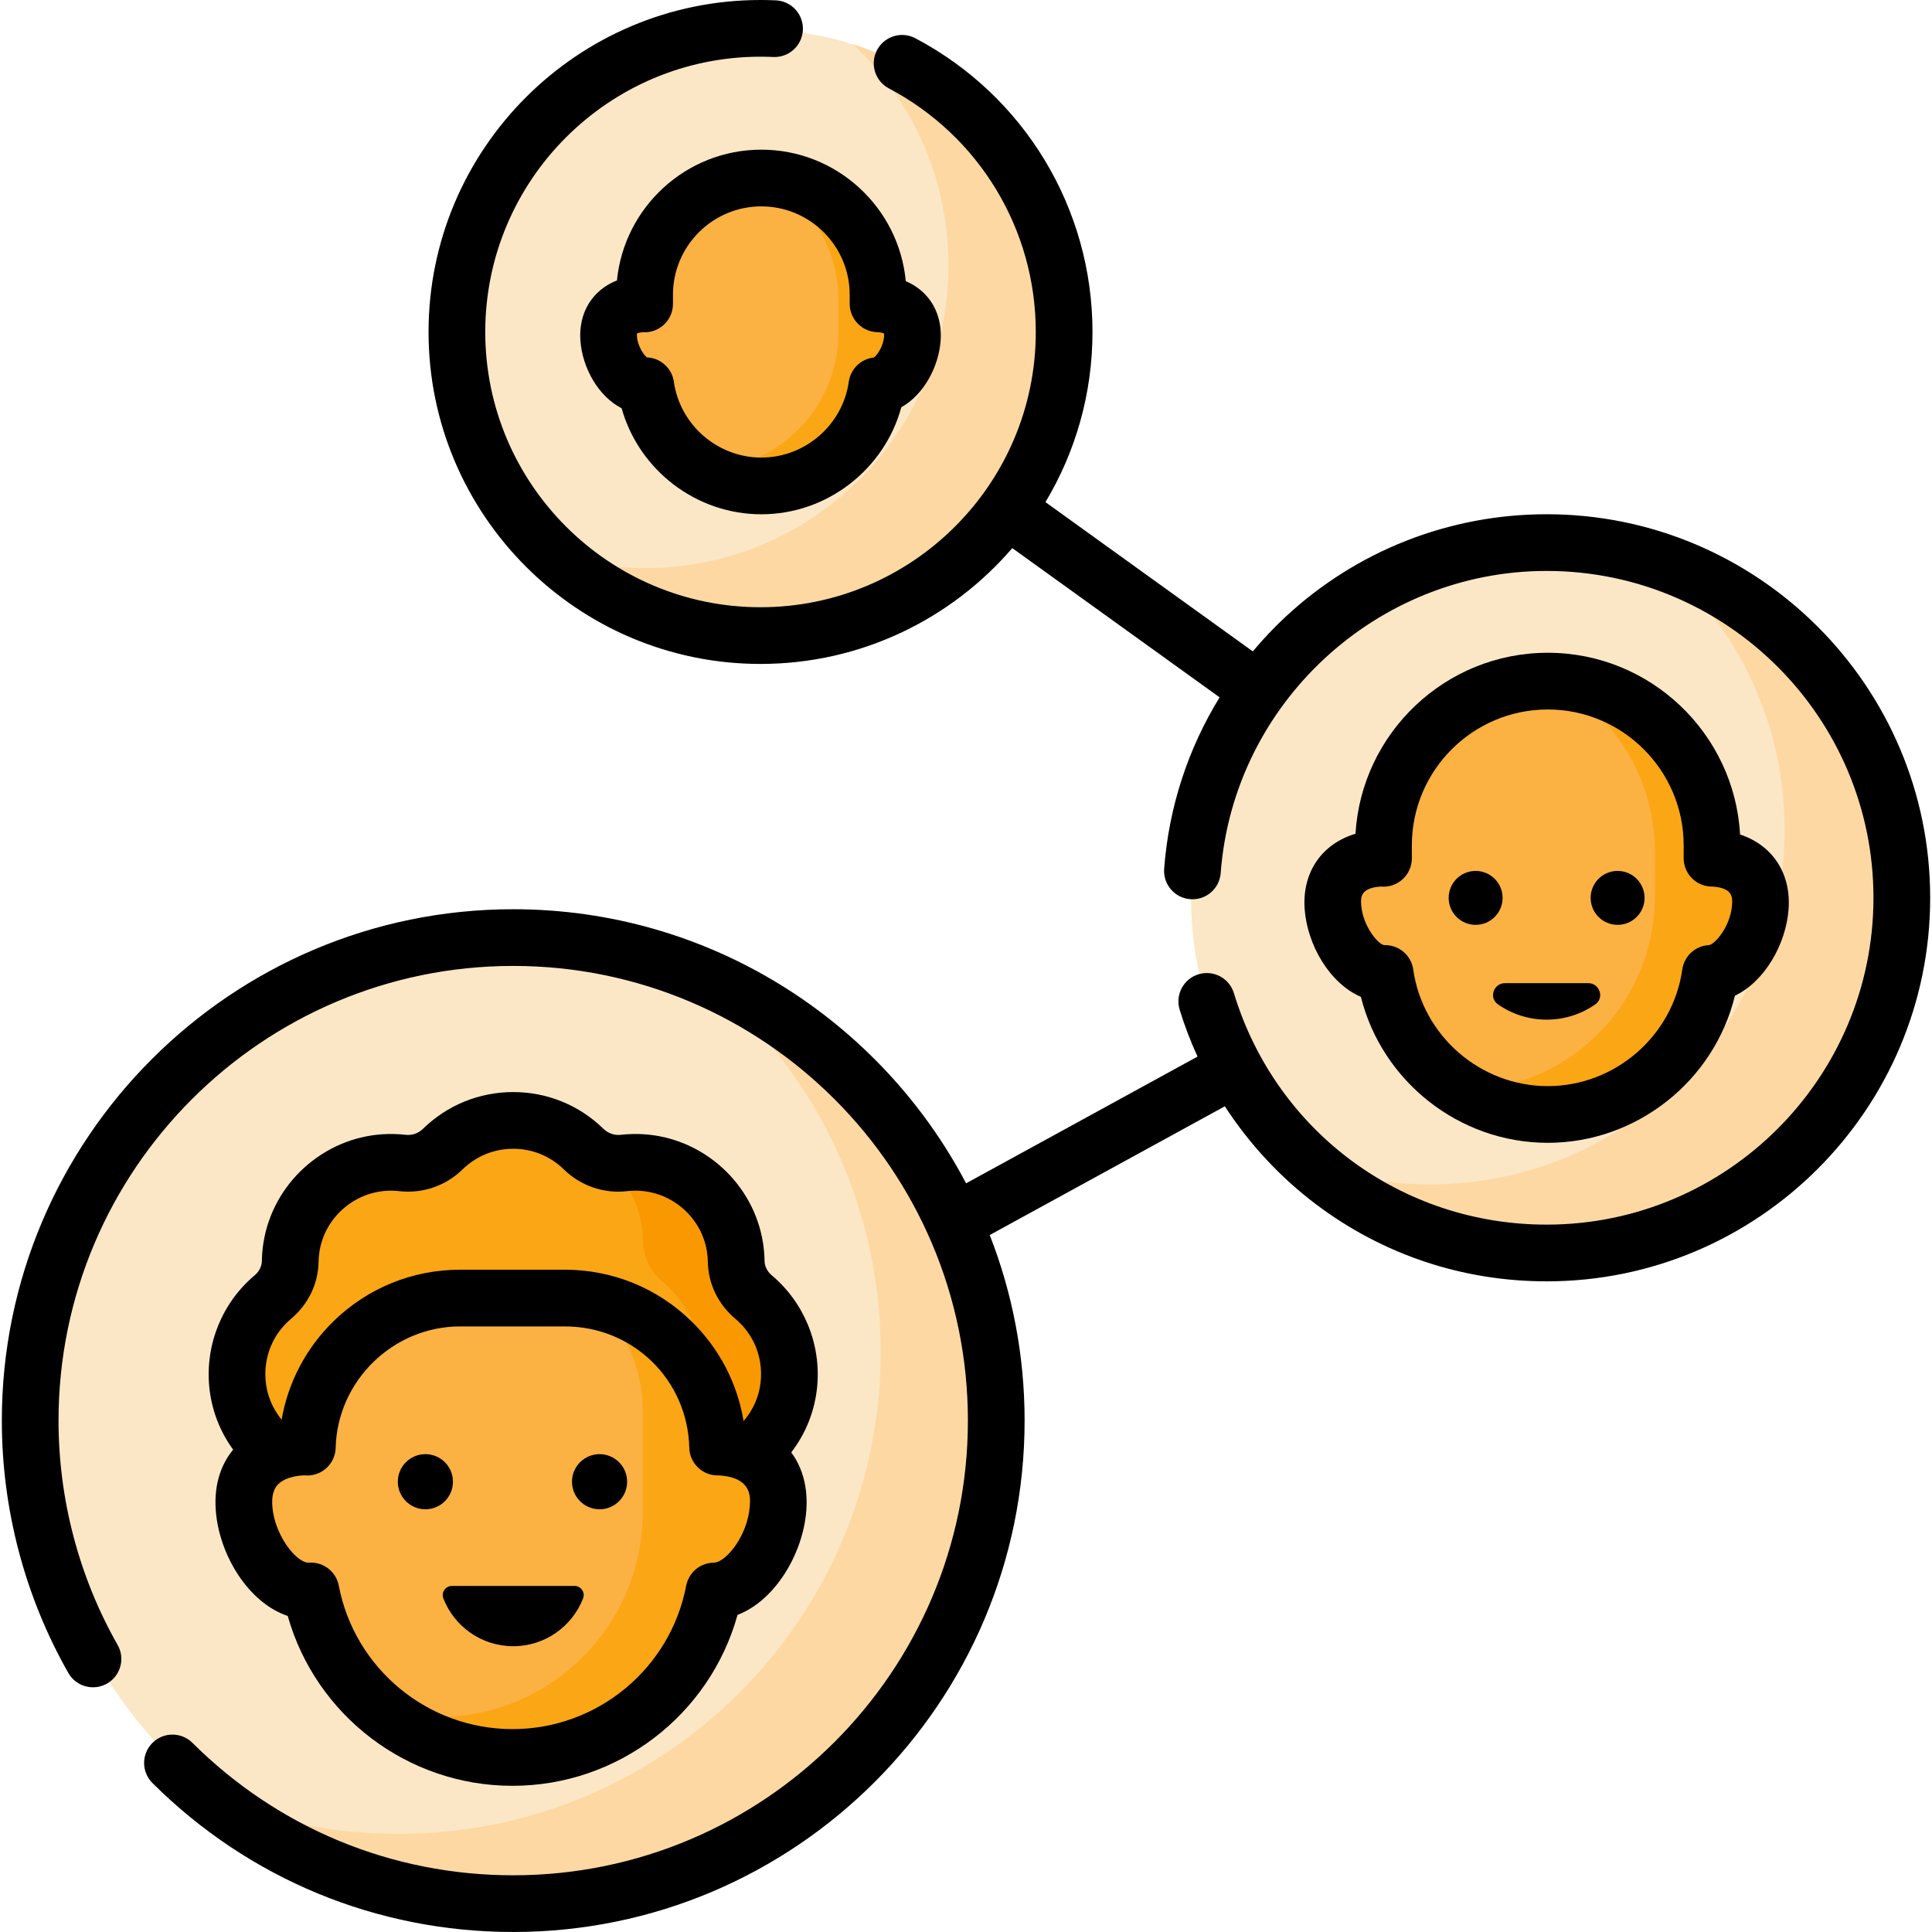 <svg id="Capa_1" enable-background="new 0 0 512 512" height="512" viewBox="0 0 512 512" width="512" xmlns="http://www.w3.org/2000/svg"><g fill="#fbe7c5"><circle cx="136.221" cy="376.263" r="127.781"/><circle cx="409.596" cy="237.956" r="93.964"/><circle cx="201.641" cy="88.274" r="80.319"/></g><path d="m185.103 258.174c29.425 23.41 48.293 59.522 48.293 100.046 0 70.572-57.21 127.781-127.781 127.781-17.315 0-33.822-3.451-48.881-9.691 21.819 17.358 49.44 27.735 79.488 27.735 70.572 0 127.781-57.21 127.781-127.781 0-53.257-32.584-98.897-78.9-118.09z" fill="#fdd8a3"/><path d="m441.1 149.411c19.529 17.218 31.853 42.419 31.853 70.502 0 51.895-42.069 93.964-93.964 93.964-11.052 0-21.655-1.914-31.504-5.419 16.56 14.6 38.299 23.462 62.111 23.462 51.895 0 93.964-42.069 93.964-93.964 0-40.843-26.062-75.593-62.46-88.545z" fill="#fdd8a3"/><path d="m226.054 11.746c15.565 14.649 25.299 35.424 25.299 58.485 0 44.359-35.96 80.319-80.319 80.319-8.514 0-16.713-1.336-24.413-3.79 14.375 13.529 33.722 21.834 55.02 21.834 44.359 0 80.319-35.96 80.319-80.319-.001-35.846-23.487-66.196-55.906-76.529z" fill="#fdd8a3"/><path d="m195.213 334.169c-.02-1.236-.126-2.491-.325-3.761-1.916-12.227-12.274-21.639-24.626-22.417-1.609-.101-3.189-.058-4.729.117-3.949.448-7.837-.892-10.68-3.669-4.807-4.697-11.382-7.591-18.633-7.591s-13.826 2.895-18.633 7.591c-2.843 2.778-6.731 4.118-10.68 3.669-1.539-.175-3.119-.218-4.727-.117-12.351.778-22.71 10.189-24.627 22.415-.199 1.271-.305 2.526-.325 3.762-.059 3.627-1.776 7.044-4.553 9.378-6.409 5.384-10.248 13.725-9.406 22.926 1.163 12.704 11.455 22.945 24.165 24.048 6.42.557 12.419-1.163 17.279-4.442h63.015c4.86 3.28 10.859 5 17.279 4.442 12.71-1.103 23.002-11.344 24.165-24.048.842-9.202-2.998-17.544-9.407-22.927-2.777-2.333-4.493-5.75-4.552-9.376z" fill="#fba615"/><path d="m199.765 343.545c-2.777-2.332-4.493-5.749-4.552-9.375-.02-1.236-.126-2.491-.325-3.761-1.916-12.227-12.274-21.639-24.626-22.417-1.609-.101-3.189-.058-4.729.117-1.599.182-3.185.056-4.699-.326 4.801 4.409 8.169 10.378 9.225 17.118.221 1.411.339 2.805.361 4.177.065 4.027 1.971 7.822 5.055 10.412 7.119 5.979 11.383 15.244 10.448 25.463-.899 9.83-6.723 18.326-14.945 22.994 4.182 2.035 8.973 3.013 14.029 2.574 12.71-1.103 23.002-11.344 24.165-24.048.843-9.203-2.997-17.545-9.407-22.928z" fill="#fa9801"/><path d="m191.353 383.275c-.363-.027-.705-.015-1.052-.013-.542-21.86-18.42-39.418-40.411-39.418h-27.724c-21.997 0-39.879 17.567-40.411 39.436-.579-.042-1.177-.052-1.807-.006-8.855.652-15.703 5.664-14.929 16.17.772 10.489 8.851 22.488 17.69 21.876 4.794 25.086 26.836 44.05 53.32 44.05 26.475 0 48.513-18.953 53.316-44.028 8.541-.091 16.188-11.706 16.939-21.898.773-10.504-6.076-15.516-14.931-16.169z" fill="#fcb143"/><path d="m191.353 383.275c-.362-.027-.703-.015-1.049-.013-.476-19.202-14.331-35.078-32.599-38.656 7.773 7.369 12.628 17.785 12.628 29.341v26.791c0 29.988-24.31 54.299-54.299 54.299-4.983 0-9.804-.685-14.388-1.942 9.363 7.67 21.334 12.276 34.382 12.276 26.475 0 48.513-18.953 53.316-44.028 8.541-.091 16.188-11.706 16.939-21.898.774-10.505-6.075-15.517-14.93-16.17z" fill="#fba615"/><path d="m454.174 227.517c-.281-.021-.553-.026-.821-.025v-3.4c0-23.999-19.455-43.454-43.454-43.454-23.999 0-43.454 19.455-43.454 43.454v3.422c-.456-.032-.93-.034-1.426.003-7.086.522-12.567 4.533-11.948 12.941.608 8.259 6.877 17.681 13.815 17.517 2.99 21.084 21.103 37.301 43.013 37.301 21.913 0 40.028-16.222 43.014-37.311 6.694-.376 12.619-9.489 13.209-17.507.619-8.408-4.862-12.419-11.948-12.941z" fill="#fcb143"/><path d="m454.174 227.517c-.281-.021-.553-.026-.821-.025v-3.4c0-23.324-18.377-42.351-41.441-43.403 15.871 8.724 26.63 25.596 26.63 44.985v12.029c0 28.279-22.88 51.209-51.137 51.3 6.561 3.98 14.259 6.272 22.494 6.272 21.913 0 40.028-16.222 43.014-37.311 6.694-.376 12.619-9.489 13.209-17.507.619-8.407-4.862-12.418-11.948-12.94z" fill="#fba615"/><path d="m233.315 80.856c-.2-.015-.393-.019-.583-.018v-2.416c0-17.052-13.824-30.876-30.876-30.876-17.053 0-30.876 13.824-30.876 30.876v2.431c-.324-.022-.661-.024-1.013.002-5.035.371-8.929 3.221-8.489 9.195.432 5.868 4.886 12.563 9.816 12.446 2.125 14.981 14.995 26.504 30.562 26.504 15.57 0 28.442-11.527 30.563-26.511 4.756-.267 8.966-6.743 9.386-12.439.439-5.973-3.455-8.823-8.49-9.194z" fill="#fcb143"/><path d="m233.315 80.856c-.2-.015-.393-.019-.583-.018v-2.416c0-16.573-13.058-30.092-29.446-30.84 11.277 6.199 18.922 18.187 18.922 31.964v8.547c0 20.093-16.257 36.387-36.335 36.451 4.662 2.828 10.132 4.456 15.983 4.456 15.57 0 28.442-11.527 30.563-26.511 4.756-.267 8.966-6.743 9.386-12.439.439-5.973-3.455-8.823-8.49-9.194z" fill="#fba615"/><path d="m409.87 136.28c-25.811 0-50.418 9.686-69.288 27.275-3.066 2.858-5.915 5.897-8.578 9.066l-54.949-39.552c7.91-13.195 12.465-28.622 12.465-45.094 0-32.721-17.988-62.548-46.946-77.84-3.668-1.939-8.214-.534-10.152 3.135s-.534 8.215 3.135 10.152c24.016 12.683 38.935 37.418 38.935 64.552 0 40.224-32.725 72.949-72.949 72.949s-72.948-32.725-72.948-72.949 32.724-72.949 72.948-72.949c1.125 0 2.261.026 3.378.077 4.152.185 7.659-3.018 7.848-7.163s-3.018-7.659-7.163-7.848c-1.344-.06-2.711-.091-4.063-.091-48.509 0-87.975 39.466-87.975 87.975s39.466 87.975 87.975 87.975c26.652 0 50.572-11.915 66.719-30.696l54.943 39.547c-8.387 13.654-13.477 29.172-14.694 45.441-.309 4.138 2.794 7.744 6.932 8.053 4.155.307 7.744-2.794 8.053-6.932 3.358-44.893 41.297-80.058 86.373-80.058 47.762 0 86.618 38.857 86.618 86.618s-38.856 86.618-86.618 86.618c-38.397 0-71.702-24.653-82.875-61.345-1.209-3.97-5.409-6.207-9.376-4.999-3.97 1.209-6.207 5.407-4.999 9.376 1.294 4.248 2.891 8.399 4.739 12.438l-61.333 33.582c-22.698-43.145-67.975-72.637-120.019-72.637-74.728 0-135.522 60.795-135.522 135.522 0 23.464 6.094 46.588 17.623 66.874 2.051 3.607 6.638 4.871 10.245 2.819 3.607-2.051 4.87-6.637 2.819-10.245-10.246-18.026-15.661-38.583-15.661-59.449 0-66.441 54.054-120.496 120.496-120.496s120.496 54.054 120.496 120.496-54.054 120.495-120.496 120.495c-32.08 0-62.268-12.463-85.005-35.094-2.942-2.928-7.699-2.917-10.625.024-2.927 2.941-2.916 7.698.024 10.625 25.574 25.455 59.527 39.473 95.608 39.473 74.728 0 135.522-60.795 135.522-135.522 0-17.34-3.278-33.929-9.24-49.183l62.302-34.112c6.478 9.97 14.685 18.838 24.223 26.014 17.716 13.328 38.828 20.373 61.055 20.373 56.047 0 101.645-45.598 101.645-101.645s-45.598-101.645-101.645-101.645z"/><path d="m204.498 337.948c-1.155-.97-1.858-2.377-1.88-3.759-.025-1.597-.165-3.216-.416-4.812-2.458-15.684-15.756-27.793-31.621-28.792-2.021-.127-4.06-.076-6.057.15-1.69.193-3.372-.384-4.6-1.584-6.43-6.284-14.924-9.744-23.917-9.744s-17.486 3.461-23.918 9.745c-1.227 1.199-2.905 1.777-4.599 1.584-1.996-.227-4.033-.277-6.056-.15-15.863.998-29.161 13.106-31.622 28.79-.249 1.588-.389 3.206-.416 4.811-.022 1.385-.726 2.793-1.881 3.763-8.584 7.211-13.098 18.203-12.072 29.404.56 6.12 2.767 11.899 6.339 16.821-2.683 3.274-5.162 8.425-4.598 16.078.879 11.928 8.744 24.55 19.066 27.989 7.454 26.38 31.701 45.017 59.563 45.017 27.958 0 52.283-18.769 59.641-45.299 10.067-3.851 17.395-16.356 18.231-27.706.447-6.062-1.003-11.299-3.992-15.352 3.891-5.069 6.288-11.11 6.876-17.547 1.028-11.203-3.486-22.196-12.071-29.407zm-127.316 11.506c4.508-3.788 7.147-9.264 7.24-15.022.015-.908.095-1.827.236-2.729 1.377-8.781 8.83-15.561 17.719-16.12 1.147-.072 2.295-.044 3.418.084 6.198.705 12.326-1.398 16.796-5.768 3.607-3.524 8.371-5.465 13.415-5.465s9.808 1.941 13.415 5.466c4.473 4.37 10.597 6.475 16.796 5.767 1.123-.128 2.271-.156 3.418-.084 8.891.56 16.343 7.34 17.719 16.122.142.908.221 1.824.236 2.725.093 5.761 2.731 11.237 7.24 15.024 4.891 4.108 7.36 10.132 6.774 16.53-.36 3.942-1.963 7.619-4.547 10.621-1.653-10.016-6.426-19.229-13.807-26.444-9.02-8.816-20.936-13.672-33.551-13.672h-27.774c-12.619 0-24.538 4.858-33.559 13.679-7.285 7.124-12.024 16.194-13.734 26.059-2.397-2.934-3.882-6.474-4.227-10.242-.582-6.398 1.887-12.422 6.777-16.531zm121.519 49.696c-.584 7.928-6.369 14.942-9.556 14.975-3.574.038-6.627 2.589-7.299 6.1-4.217 22.023-23.577 38.007-46.031 38.007-22.464 0-41.825-15.992-46.035-38.026-.681-3.562-3.797-6.103-7.374-6.103-.174 0-.349.006-.524.018-.046.003-.092.004-.139.004-3.179 0-8.999-7.217-9.571-14.976-.295-4.013 1.136-5.405 1.606-5.863 1.304-1.268 3.581-2.082 6.408-2.29.21-.015.438-.014.721.007 2.06.147 4.069-.552 5.589-1.933s2.41-3.324 2.459-5.378c.432-17.742 15.224-32.176 32.973-32.176h27.774c18.041 0 32.524 14.127 32.971 32.161.102 4.079 3.438 7.327 7.51 7.327h.065l.218-.002c.085 0 .167-.004.256-.002 8.532.641 8.158 5.711 7.979 8.15z"/><circle cx="112.731" cy="392.671" r="7.305"/><circle cx="158.89" cy="392.671" r="7.305"/><path d="m152.252 420.284h-32.488c-1.707 0-2.888 1.718-2.27 3.31 2.88 7.413 10.082 12.669 18.514 12.669s15.634-5.256 18.514-12.669c.618-1.592-.563-3.31-2.27-3.31z"/><path d="m360.649 264.176c5.592 22.382 26.027 38.682 49.524 38.682 23.605 0 44.116-16.447 49.599-38.985 7.969-3.819 13.545-13.753 14.218-22.892.706-9.586-4.296-16.995-12.851-19.832-1.503-26.808-23.787-48.159-50.966-48.159-27.112 0-49.355 21.247-50.953 47.964-8.931 2.68-14.191 10.212-13.468 20.026.695 9.448 6.62 19.635 14.897 23.196zm5.109-29.217c.121-.008.24-.008.361 0 2.086.151 4.124-.581 5.647-2.001 1.523-1.421 2.388-3.411 2.388-5.494v-3.428c0-19.861 16.158-36.018 36.018-36.018 19.862 0 36.019 16.158 36.019 36.018v3.406c0 2 .797 3.917 2.215 5.327 1.409 1.4 3.314 2.186 5.298 2.186h.041c.073-.001.154-.001.232.004 5.358.396 5.165 3.01 5.026 4.918-.422 5.725-4.638 10.503-6.161 10.589-3.578.201-6.516 2.9-7.017 6.448-2.496 17.626-17.823 30.917-35.652 30.917-17.825 0-33.152-13.288-35.65-30.909-.526-3.712-3.706-6.458-7.436-6.458-.06 0-.12 0-.18.002-.005 0-.011 0-.016 0-1.521 0-5.741-4.988-6.154-10.589-.14-1.909-.333-4.523 5.021-4.918z"/><path d="m396.955 266.152c3.658 2.56 8.11 4.063 12.915 4.063 4.804 0 9.256-1.503 12.915-4.063 2.452-1.716 1.142-5.601-1.851-5.601h-22.128c-2.993.001-4.303 3.886-1.851 5.601z"/><path d="m163.499 74.323c-1.998.785-3.763 1.905-5.234 3.336-3.238 3.15-4.819 7.642-4.449 12.648.53 7.214 4.756 14.726 10.919 17.886 4.575 16.321 19.693 28.096 37.024 28.096 17.427 0 32.614-11.903 37.097-28.361 5.996-3.349 9.914-10.787 10.416-17.62.37-5.006-1.211-9.498-4.449-12.648-1.36-1.323-2.972-2.381-4.786-3.153-1.821-19.517-18.293-34.844-38.278-34.844-19.922-.001-36.353 15.231-38.26 34.66zm61.678 3.784v2.42c0 1.999.818 3.916 2.235 5.326 1.409 1.401 3.335 2.187 5.32 2.187h.027c.81.064 1.298.24 1.505.346.024.132.053.391.022.818-.181 2.454-1.79 4.941-2.702 5.541-3.407.36-6.162 2.994-6.647 6.419-1.622 11.458-11.587 20.098-23.179 20.098-11.589 0-21.553-8.638-23.178-20.093-.512-3.607-3.527-6.301-7.119-6.452-.918-.646-2.482-3.096-2.66-5.514-.031-.428-.003-.686.022-.817.207-.108.699-.287 1.485-.348 2.096.149 4.124-.581 5.646-2.002s2.387-3.41 2.387-5.493v-2.435c0-12.913 10.505-23.418 23.418-23.418s23.418 10.504 23.418 23.417z"/><circle cx="391.058" cy="237.95" r="7.145"/><circle cx="428.682" cy="237.95" r="7.145"/></svg>